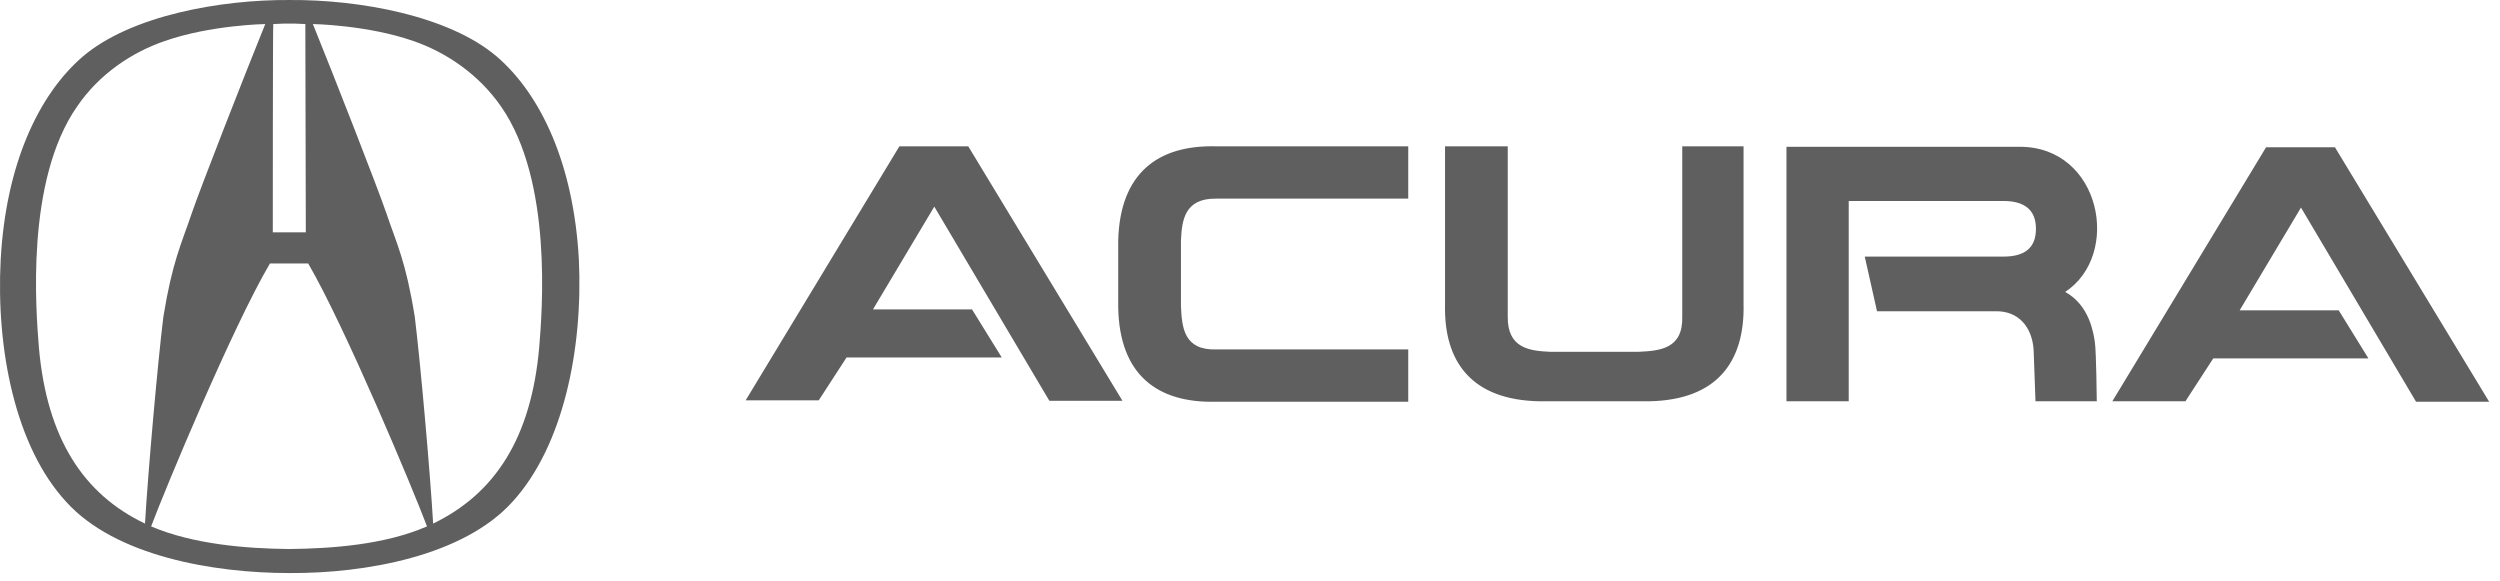 <svg width="215" height="50" viewBox="0 0 215 50" fill="none" xmlns="http://www.w3.org/2000/svg">
<path d="M77.348 12.583H83.269L96.531 34.468H90.245L80.349 17.771L75.077 26.606H83.594L86.149 30.74H72.805L70.413 34.428H64.126L77.348 12.583ZM181.662 34.509H187.948L190.341 30.821H203.684L201.129 26.687H192.612L197.885 17.852L207.781 34.549H214.067L200.805 12.664H194.883L181.662 34.509ZM96.167 23.566V26.484C96.288 32.239 99.533 34.671 104.562 34.549H121.109V30.051H104.602C101.844 30.132 101.642 28.227 101.561 26.322V23.566V20.689C101.642 18.986 101.844 17.041 104.602 17.082H121.109V12.583H104.562C99.533 12.462 96.329 14.934 96.167 20.648V23.566ZM158.99 17.284H172.293C174.158 17.284 175.091 18.095 175.091 19.675C175.091 21.297 174.158 22.067 172.293 22.067H160.369L161.423 26.768H171.603C173.591 26.727 174.726 28.105 174.888 30.01L175.051 34.509H180.323C180.323 34.509 180.283 30.294 180.161 29.443C180.039 28.592 179.674 26.241 177.606 25.106C182.473 21.905 180.688 12.624 173.712 12.624H153.636V34.509H158.99L158.99 17.284ZM137.211 34.509H141.875C147.634 34.387 150.067 31.145 149.946 26.119V12.583H144.673V27.214C144.754 29.97 142.808 30.172 140.942 30.253H137.211H133.277C131.573 30.172 129.626 29.97 129.667 27.214V12.583H124.273V26.16C124.151 31.186 126.625 34.387 132.344 34.509H137.211ZM49.783 22.332C49.337 14.145 46.538 8.147 42.726 4.864C38.589 1.338 30.883 -0.04 24.921 0.001C18.959 -0.04 11.253 1.338 7.116 4.864C3.304 8.147 0.505 14.145 0.059 22.332C-0.347 30.032 1.316 38.422 5.697 43.163C9.914 47.824 18.35 49.283 24.88 49.283C31.41 49.324 39.846 47.824 44.064 43.163C48.444 38.381 50.148 29.992 49.783 22.332ZM23.501 2.068C24.312 2.027 24.515 2.027 24.88 2.027C25.245 2.027 25.407 2.027 26.259 2.068L26.3 19.981C26.056 19.981 23.704 19.981 23.461 19.981C23.461 19.981 23.461 2.068 23.501 2.068ZM3.344 29.87C3.101 26.79 2.168 15.563 6.629 9.16C8.536 6.364 11.334 4.499 14.173 3.527C18.107 2.149 22.812 2.068 22.812 2.068C20.987 6.566 17.215 16.212 16.485 18.36C15.593 20.994 14.822 22.494 14.051 27.236C13.565 31.126 12.713 40.813 12.47 45.028C7.197 42.515 4.034 37.733 3.344 29.87ZM24.84 47.216C21.149 47.176 16.607 46.811 12.997 45.271C14.214 42.029 20.013 28.087 23.217 22.656C23.461 22.656 26.259 22.656 26.503 22.656C29.666 28.087 35.506 42.029 36.723 45.271C33.073 46.852 28.571 47.176 24.84 47.216ZM46.376 29.83C45.686 37.733 42.523 42.475 37.25 45.028C37.007 40.813 36.155 31.127 35.669 27.236C34.898 22.454 34.127 20.995 33.235 18.36C32.505 16.212 28.733 6.566 26.908 2.068C26.908 2.068 31.613 2.149 35.547 3.527C38.386 4.5 41.184 6.404 43.09 9.16C47.552 15.564 46.619 26.79 46.376 29.83Z" fill="#5F5F5F"/>
</svg>
